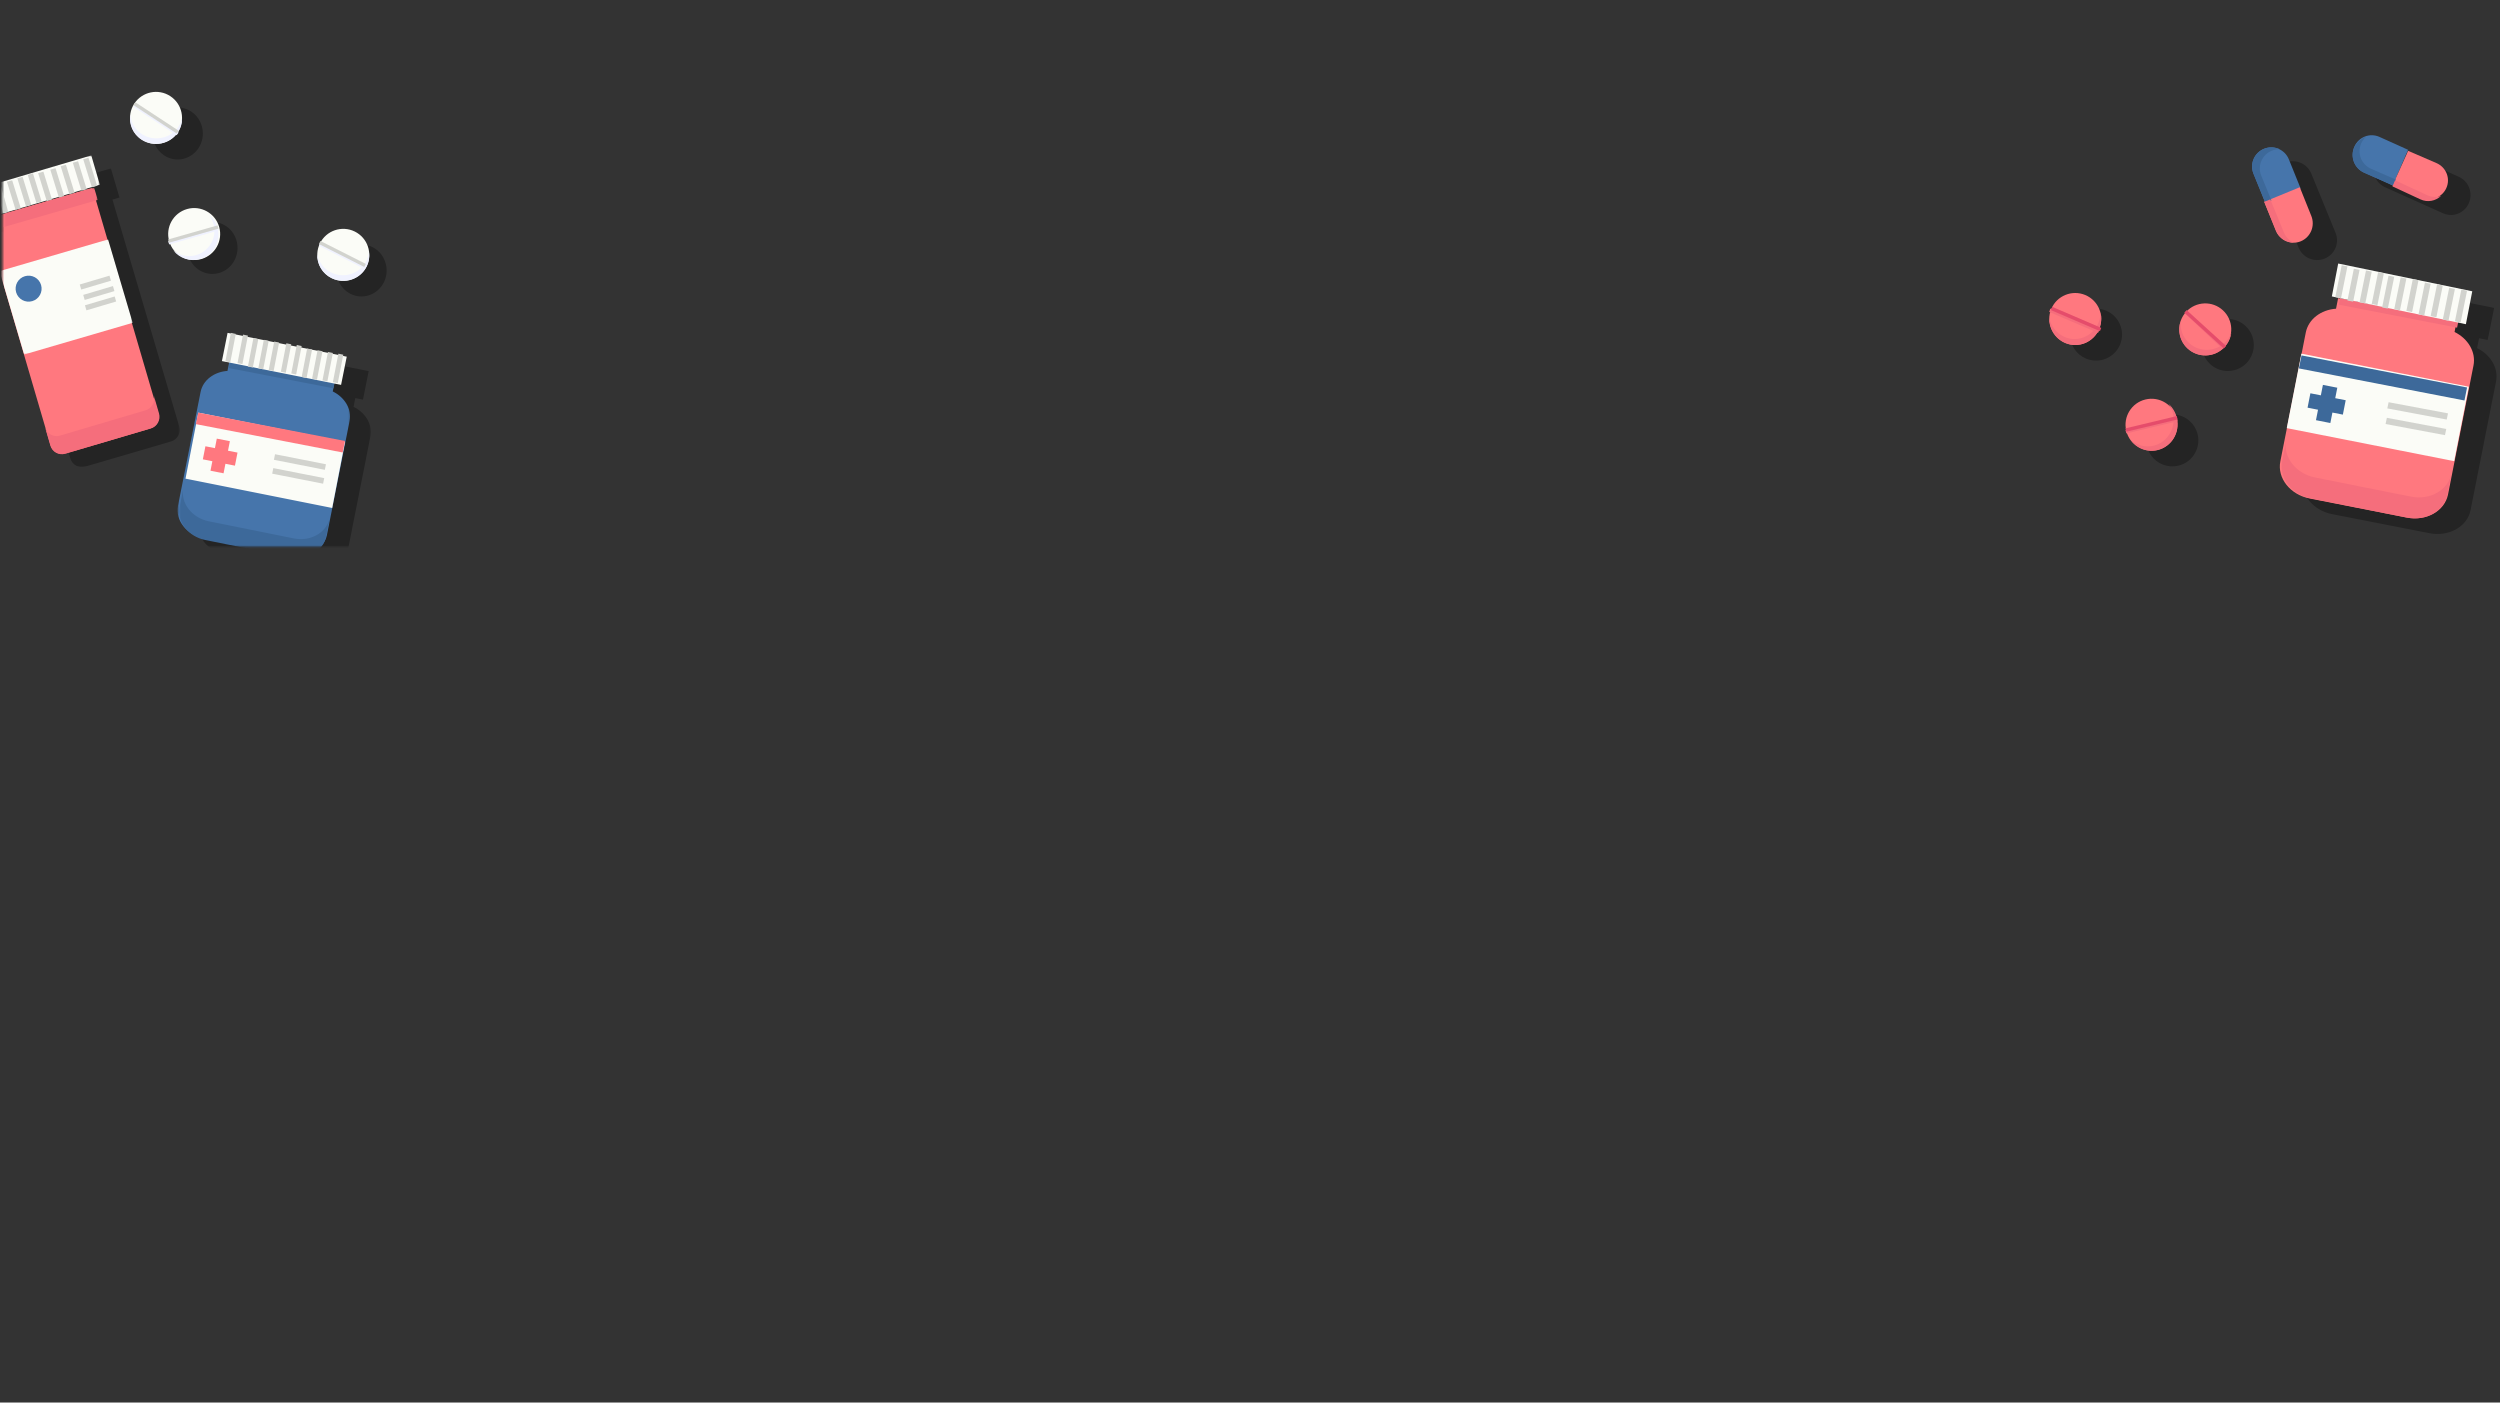 <?xml version="1.0" encoding="UTF-8"?>
<svg width="1442px" height="809px" viewBox="0 0 1442 809" version="1.1" xmlns="http://www.w3.org/2000/svg" xmlns:xlink="http://www.w3.org/1999/xlink">
    <rect x="0" y="0" width="1442" height="809" fill="#333333" stroke="none"/>
    <title>Group 2</title>
    <defs>
        <polygon id="path-1" points="0.567 0.136 102.671 0.136 102.671 172.403 0.567 172.403"></polygon>
        <polygon id="path-3" points="0.405 0.218 99.893 0.218 99.893 115.256 0.405 115.256"></polygon>
        <polygon id="path-5" points="0.561 0.298 90.669 0.298 90.669 153.896 0.561 153.896"></polygon>
        <polygon id="path-7" points="0.565 0.099 75.522 0.099 75.522 66.477 0.565 66.477"></polygon>
        <polygon id="path-9" points="0.565 0.632 56.581 0.632 56.581 38.443 0.565 38.443"></polygon>
        <polygon id="path-11" points="0.545 0.548 3.787 0.548 3.787 18.204 0.545 18.204"></polygon>
        <polygon id="path-13" points="0.562 0.285 54.391 0.285 54.391 25.285 0.562 25.285"></polygon>
        <polygon id="path-15" points="0.405 0.59 99.893 0.59 99.893 106.258 0.405 106.258"></polygon>
        <polygon id="path-17" points="0.389 0.593 87.174 0.593 87.174 34.248 0.389 34.248"></polygon>
    </defs>
    <g id="Page-1" stroke="none" stroke-width="1" fill="none" fill-rule="evenodd">
        <g id="AB2D-Overview-page" transform="translate(1, 3)">
            <g id="Group-2" transform="translate(-0.577, -3)">
                <polygon id="Fill-3" points="0.577 809 1440.577 809 1440.577 0 0.577 0"></polygon>
                <g id="Group-212" transform="translate(0, 53)">
                    <path d="M1346.731,81.328 L1339.817,64.435 L1332.723,47.103 C1331.445,43.983 1328.928,41.742 1325.97,40.682 C1325.965,40.68 1325.96,40.678 1325.956,40.677 C1325.602,40.55 1325.242,40.442 1324.877,40.35 C1324.856,40.344 1324.837,40.339 1324.819,40.334 C1324.472,40.25 1324.122,40.181 1323.768,40.129 C1323.729,40.122 1323.687,40.115 1323.647,40.109 C1323.317,40.062 1322.985,40.035 1322.648,40.017 C1322.585,40.014 1322.522,40.009 1322.458,40.005 C1322.148,39.995 1321.835,40.002 1321.525,40.015 C1321.437,40.021 1321.351,40.019 1321.263,40.026 C1320.97,40.045 1320.677,40.083 1320.384,40.127 C1320.282,40.142 1320.178,40.149 1320.077,40.169 C1319.789,40.219 1319.503,40.289 1319.217,40.362 C1319.113,40.39 1319.006,40.405 1318.902,40.437 C1318.516,40.546 1318.132,40.677 1317.751,40.83 C1311.871,43.196 1309.037,49.84 1311.424,55.671 L1318.52,73.005 L1325.433,89.896 C1325.63,90.376 1325.865,90.827 1326.118,91.265 C1326.181,91.375 1326.246,91.485 1326.313,91.592 C1326.565,91.998 1326.834,92.386 1327.129,92.751 C1327.145,92.771 1327.159,92.791 1327.173,92.811 C1327.49,93.197 1327.838,93.554 1328.201,93.893 C1328.277,93.964 1328.354,94.032 1328.431,94.1 C1328.791,94.417 1329.163,94.716 1329.558,94.987 C1329.569,94.994 1329.579,95.001 1329.588,95.008 C1330.013,95.295 1330.457,95.548 1330.913,95.776 C1330.973,95.805 1331.036,95.833 1331.097,95.864 C1332.026,96.306 1333.012,96.628 1334.032,96.813 C1334.069,96.818 1334.106,96.823 1334.143,96.83 C1334.659,96.919 1335.18,96.976 1335.706,96.994 C1337.267,97.044 1338.864,96.788 1340.405,96.169 C1346.285,93.802 1349.118,87.159 1346.731,81.328" id="Fill-1" fill="#000000" opacity="0.3"></path>
                    <path d="M1423.616,64.152 C1426.128,58.345 1423.547,51.562 1417.847,49.001 L1401.34,41.584 L1384.403,33.973 C1381.732,32.772 1378.855,32.725 1376.289,33.599 L1376.287,33.601 C1375.927,33.722 1375.573,33.864 1375.223,34.024 C1375.22,34.026 1375.216,34.027 1375.213,34.029 C1374.874,34.185 1374.546,34.355 1374.224,34.545 C1374.209,34.554 1374.192,34.564 1374.174,34.573 C1373.871,34.754 1373.577,34.947 1373.289,35.158 C1373.26,35.179 1373.226,35.201 1373.195,35.226 C1372.929,35.423 1372.676,35.633 1372.427,35.854 C1372.38,35.895 1372.332,35.935 1372.284,35.977 C1372.06,36.186 1371.845,36.407 1371.633,36.637 C1371.574,36.698 1371.514,36.76 1371.457,36.823 C1371.266,37.042 1371.085,37.274 1370.909,37.509 C1370.846,37.592 1370.779,37.669 1370.72,37.753 C1370.551,37.992 1370.398,38.243 1370.245,38.497 C1370.191,38.589 1370.129,38.671 1370.078,38.764 C1369.881,39.113 1369.699,39.475 1369.539,39.85 C1367.026,45.658 1369.608,52.441 1375.304,55.001 L1392.242,62.613 L1408.749,70.031 C1409.22,70.242 1409.697,70.405 1410.175,70.547 C1410.298,70.583 1410.418,70.616 1410.537,70.646 C1410.995,70.765 1411.455,70.86 1411.915,70.918 C1411.939,70.921 1411.959,70.926 1411.982,70.93 C1412.473,70.99 1412.963,71.005 1413.454,70.998 C1413.556,70.997 1413.657,70.991 1413.757,70.988 C1414.231,70.969 1414.697,70.925 1415.161,70.846 C1415.174,70.844 1415.186,70.844 1415.199,70.842 C1415.694,70.755 1416.182,70.626 1416.661,70.475 C1416.724,70.454 1416.786,70.432 1416.848,70.409 C1417.811,70.084 1418.725,69.631 1419.571,69.054 C1419.602,69.033 1419.633,69.012 1419.662,68.991 C1420.086,68.696 1420.494,68.375 1420.874,68.02 L1420.876,68.02 C1422.011,66.969 1422.958,65.674 1423.616,64.152" id="Fill-3" fill="#000000" opacity="0.3"></path>
                    <path d="M1428.364,147.795 L1428.81,145.545 L1429.491,142.095 L1434.464,143.086 L1438.186,124.594 L1407.641,118.512 L1404.322,117.85 L1386.773,114.355 L1385.636,114.131 L1365.906,110.202 L1362.586,109.54 L1359.869,109 L1356.146,127.492 L1361.176,128.494 L1360.004,134.408 C1351.341,135.011 1344.081,140.391 1342.549,148.128 L1339.561,163.211 L1338.429,168.939 L1331.503,203.918 L1331.505,203.918 L1327.867,222.277 C1325.976,231.833 1333.538,241.361 1344.757,243.558 L1400.865,254.544 C1412.084,256.743 1422.714,250.777 1424.606,241.221 L1426.986,229.2 L1428.241,222.86 L1435.176,187.84 L1439.287,167.071 C1440.82,159.333 1436.151,151.619 1428.364,147.795" id="Fill-5" fill="#000000" opacity="0.3"></path>
                    <path d="M1193.72,141.95 C1193.74,142.103 1193.763,142.254 1193.789,142.405 C1193.891,143.034 1194.02,143.657 1194.201,144.268 C1194.205,144.276 1194.206,144.285 1194.208,144.291 C1194.392,144.91 1194.629,145.509 1194.892,146.098 C1194.954,146.239 1195.02,146.378 1195.087,146.517 C1195.364,147.089 1195.664,147.649 1196.011,148.186 C1196.016,148.193 1196.02,148.201 1196.025,148.206 C1196.375,148.746 1196.774,149.255 1197.195,149.746 C1197.299,149.868 1197.405,149.987 1197.512,150.103 C1197.947,150.581 1198.403,151.041 1198.9,151.46 C1198.906,151.465 1198.911,151.47 1198.916,151.475 C1199.418,151.898 1199.961,152.275 1200.525,152.634 C1200.666,152.725 1200.807,152.81 1200.951,152.894 C1201.533,153.238 1202.132,153.558 1202.771,153.827 C1205.636,155.029 1208.662,155.276 1211.495,154.711 C1212.439,154.524 1213.362,154.246 1214.251,153.882 C1215.583,153.339 1216.838,152.604 1217.971,151.697 C1219.372,150.573 1220.576,149.174 1221.519,147.554 L1221.529,147.559 C1221.554,147.512 1221.576,147.463 1221.603,147.418 C1221.647,147.341 1221.699,147.269 1221.742,147.19 C1221.826,147.034 1221.893,146.866 1221.974,146.707 C1221.977,146.7 1221.98,146.695 1221.984,146.688 L1221.995,146.693 C1222.037,146.611 1222.073,146.526 1222.113,146.442 C1222.13,146.403 1222.153,146.368 1222.172,146.329 C1222.182,146.304 1222.192,146.276 1222.2,146.249 C1222.271,146.103 1222.343,145.959 1222.408,145.806 C1222.534,145.502 1222.648,145.197 1222.754,144.89 L1222.75,144.889 C1222.796,144.758 1222.839,144.625 1222.881,144.494 C1222.926,144.354 1222.963,144.213 1223.004,144.07 C1223.089,143.767 1223.166,143.461 1223.232,143.156 C1223.267,142.993 1223.3,142.831 1223.331,142.67 C1223.384,142.369 1223.426,142.067 1223.463,141.767 C1223.482,141.616 1223.503,141.467 1223.517,141.316 C1223.555,140.893 1223.576,140.471 1223.577,140.05 C1223.577,139.89 1223.564,139.734 1223.56,139.577 C1223.552,139.3 1223.54,139.023 1223.519,138.748 C1223.5,138.55 1223.477,138.351 1223.453,138.154 C1223.423,137.92 1223.388,137.685 1223.347,137.45 C1223.312,137.25 1223.277,137.051 1223.233,136.851 C1223.222,136.797 1223.215,136.744 1223.203,136.688 C1223.203,136.7 1223.202,136.712 1223.202,136.724 C1222.173,132.15 1219.035,128.124 1214.385,126.172 C1207.052,123.093 1198.67,126.291 1195.174,133.31 L1195.161,133.305 C1195.015,133.596 1194.876,133.889 1194.75,134.193 C1194.686,134.345 1194.632,134.498 1194.577,134.651 C1194.564,134.677 1194.552,134.703 1194.54,134.728 C1194.525,134.77 1194.517,134.81 1194.5,134.85 C1194.47,134.936 1194.433,135.021 1194.403,135.108 L1194.416,135.114 L1194.408,135.137 C1194.32,135.39 1194.235,135.642 1194.163,135.895 C1194.148,135.947 1194.127,135.996 1194.112,136.046 L1194.122,136.051 C1193.763,137.361 1193.577,138.686 1193.577,139.998 C1193.577,139.996 1193.577,139.994 1193.577,139.994 C1193.577,139.998 1193.577,139.999 1193.577,140.003 C1193.577,140.657 1193.634,141.306 1193.72,141.95" id="Fill-7" fill="#000000" opacity="0.3"></path>
                    <path d="M1294.793,135.001 C1288.958,129.587 1279.982,129.713 1274.282,135.105 L1274.272,135.097 C1274.037,135.318 1273.805,135.548 1273.58,135.79 C1273.468,135.909 1273.367,136.035 1273.261,136.159 C1273.241,136.179 1273.219,136.199 1273.199,136.221 C1273.172,136.253 1273.149,136.29 1273.12,136.322 C1273.061,136.392 1272.998,136.46 1272.939,136.53 L1272.951,136.54 C1272.944,136.547 1272.939,136.554 1272.936,136.56 C1272.766,136.767 1272.598,136.975 1272.442,137.188 C1272.412,137.23 1272.375,137.272 1272.345,137.314 L1272.351,137.321 C1271.566,138.427 1270.935,139.608 1270.483,140.84 L1270.483,140.838 C1270.483,140.84 1270.483,140.842 1270.481,140.845 C1270.256,141.463 1270.087,142.092 1269.946,142.727 C1269.912,142.874 1269.882,143.024 1269.854,143.175 C1269.734,143.801 1269.642,144.43 1269.602,145.063 C1269.602,145.073 1269.6,145.085 1269.598,145.096 C1269.56,145.738 1269.578,146.382 1269.62,147.025 C1269.632,147.179 1269.645,147.334 1269.66,147.486 C1269.723,148.119 1269.812,148.749 1269.956,149.371 C1269.958,149.378 1269.958,149.388 1269.959,149.398 C1270.105,150.024 1270.305,150.64 1270.532,151.248 C1270.587,151.397 1270.646,151.543 1270.706,151.691 C1270.95,152.29 1271.222,152.877 1271.546,153.445 C1271.547,153.451 1271.551,153.456 1271.554,153.462 C1271.88,154.03 1272.261,154.574 1272.667,155.106 C1272.768,155.237 1272.872,155.366 1272.977,155.496 C1273.406,156.018 1273.859,156.526 1274.369,156.998 C1279.956,162.184 1288.431,162.29 1294.144,157.548 L1294.152,157.555 C1294.194,157.521 1294.229,157.485 1294.269,157.449 C1294.473,157.276 1294.667,157.094 1294.862,156.911 C1294.869,156.904 1294.874,156.9 1294.88,156.894 L1294.889,156.904 C1294.956,156.84 1295.02,156.771 1295.085,156.707 C1295.115,156.677 1295.149,156.65 1295.178,156.622 C1295.198,156.6 1295.216,156.578 1295.235,156.558 C1295.35,156.441 1295.468,156.332 1295.58,156.211 C1295.805,155.969 1296.017,155.721 1296.222,155.469 L1296.212,155.459 C1296.458,155.155 1296.692,154.844 1296.913,154.527 C1296.999,154.401 1297.086,154.274 1297.17,154.146 C1297.55,153.564 1297.892,152.965 1298.181,152.345 C1298.211,152.28 1298.234,152.213 1298.263,152.147 C1298.532,151.552 1298.751,150.944 1298.938,150.328 C1298.968,150.227 1299.002,150.132 1299.028,150.031 C1299.215,149.366 1299.352,148.693 1299.445,148.015 C1299.448,147.982 1299.46,147.951 1299.463,147.916 C1299.46,147.928 1299.455,147.938 1299.45,147.948 C1300.057,143.297 1298.491,138.435 1294.793,135.001" id="Fill-9" fill="#000000" opacity="0.3"></path>
                    <path d="M1249.09,186.412 C1241.347,188.259 1236.468,195.794 1237.794,203.523 L1237.781,203.526 C1237.836,203.847 1237.898,204.167 1237.974,204.486 C1238.012,204.647 1238.061,204.801 1238.106,204.959 C1238.111,204.986 1238.117,205.015 1238.122,205.041 C1238.133,205.083 1238.15,205.12 1238.162,205.162 C1238.187,205.251 1238.209,205.342 1238.236,205.431 L1238.249,205.427 C1238.251,205.434 1238.254,205.441 1238.256,205.449 C1238.335,205.704 1238.415,205.959 1238.508,206.209 C1238.526,206.258 1238.538,206.31 1238.556,206.36 L1238.566,206.357 C1239.052,207.627 1239.683,208.806 1240.459,209.865 L1240.457,209.863 C1240.459,209.865 1240.46,209.865 1240.462,209.866 C1240.85,210.397 1241.281,210.887 1241.731,211.356 C1241.837,211.467 1241.943,211.574 1242.052,211.682 C1242.507,212.128 1242.98,212.554 1243.486,212.94 C1243.494,212.943 1243.501,212.952 1243.509,212.959 C1244.023,213.348 1244.569,213.692 1245.13,214.01 C1245.264,214.088 1245.398,214.161 1245.534,214.234 C1246.097,214.534 1246.673,214.811 1247.272,215.037 C1247.277,215.037 1247.284,215.041 1247.29,215.044 C1247.893,215.27 1248.516,215.447 1249.147,215.596 C1249.302,215.631 1249.458,215.666 1249.614,215.697 C1250.247,215.824 1250.888,215.926 1251.54,215.972 C1251.545,215.972 1251.552,215.973 1251.558,215.973 C1252.213,216.017 1252.876,216.004 1253.543,215.958 C1253.709,215.947 1253.875,215.935 1254.042,215.918 C1254.713,215.851 1255.388,215.755 1256.063,215.594 C1263.481,213.824 1268.271,206.835 1267.495,199.455 L1267.505,199.451 C1267.5,199.399 1267.488,199.349 1267.483,199.297 C1267.451,199.032 1267.408,198.768 1267.363,198.503 C1267.361,198.497 1267.361,198.488 1267.359,198.482 L1267.373,198.478 C1267.356,198.388 1267.334,198.297 1267.317,198.205 C1267.309,198.164 1267.307,198.122 1267.299,198.081 C1267.29,198.054 1267.282,198.027 1267.275,197.998 C1267.245,197.841 1267.216,197.68 1267.178,197.518 C1267.102,197.2 1267.013,196.884 1266.918,196.576 L1266.902,196.579 C1266.788,196.203 1266.659,195.836 1266.516,195.477 C1266.459,195.334 1266.406,195.193 1266.343,195.054 C1266.068,194.416 1265.759,193.797 1265.405,193.215 C1265.366,193.153 1265.323,193.093 1265.284,193.031 C1264.938,192.482 1264.557,191.962 1264.147,191.467 C1264.08,191.386 1264.018,191.303 1263.949,191.222 C1263.499,190.702 1263.016,190.214 1262.502,189.761 C1262.477,189.739 1262.457,189.712 1262.431,189.69 C1262.438,189.699 1262.445,189.709 1262.452,189.719 C1258.916,186.635 1254.001,185.241 1249.09,186.412" id="Fill-11" fill="#000000" opacity="0.3"></path>
                    <path d="M1326.577,55.695 L1319.784,38.893 C1317.498,33.241 1311.079,30.519 1305.447,32.815 C1299.815,35.107 1297.102,41.548 1299.388,47.2 L1306.182,64 L1326.577,55.695 Z" id="Fill-13" fill="#4675AB"></path>
                    <path d="M1305.577,63.417 L1312.239,80.013 C1314.541,85.741 1320.998,88.5 1326.665,86.175 C1332.332,83.851 1335.061,77.324 1332.761,71.594 L1326.1,55 L1305.577,63.417 Z" id="Fill-15" fill="#FF787F"></path>
                    <path d="M1309.744,62.617 L1303.864,48.287 C1301.545,42.634 1304.298,36.192 1310.013,33.899 C1311.509,33.297 1313.061,33.049 1314.577,33.098 C1311.84,31.799 1308.584,31.59 1305.548,32.809 C1299.832,35.102 1297.08,41.546 1299.401,47.198 L1306.295,64 L1309.744,62.617 Z" id="Fill-17" fill="#3D699A"></path>
                    <path d="M1322.577,87 C1320.117,85.834 1318.066,83.813 1316.96,81.123 L1309.087,62 L1305.577,63.403 L1312.415,80.019 C1314.158,84.251 1318.227,86.856 1322.577,87" id="Fill-19" fill="#F56E7C"></path>
                    <path d="M1388.577,33.412 L1372.035,25.959 C1366.47,23.452 1359.97,26.028 1357.516,31.716 C1355.062,37.4 1357.585,44.043 1363.15,46.55 L1379.692,54 L1388.577,33.412 Z" id="Fill-21" fill="#4675AB"></path>
                    <path d="M1379.577,54.009 L1395.914,61.068 C1401.553,63.504 1408.14,60.999 1410.626,55.474 C1413.112,49.948 1410.556,43.494 1404.917,41.057 L1388.581,34 L1379.577,54.009 Z" id="Fill-23" fill="#FF787F"></path>
                    <path d="M1381.577,50.618 L1367.237,44.354 C1361.582,41.883 1359.019,35.337 1361.513,29.731 C1362.166,28.264 1363.105,27.011 1364.231,26 C1361.346,26.955 1358.856,29.057 1357.532,32.033 C1355.037,37.637 1357.602,44.183 1363.257,46.654 L1380.073,54 L1381.577,50.618 Z" id="Fill-25" fill="#3D699A"></path>
                    <path d="M1407.577,59.985 C1405.068,60.866 1402.254,60.82 1399.641,59.61 L1381.059,51 L1379.577,54.534 L1395.72,62.013 C1399.833,63.92 1404.452,62.967 1407.577,59.985" id="Fill-27" fill="#F56E7C"></path>
                    <path d="M1415.364,138.486 L1416.559,132.425 L1348.2,119 L1347.004,125.061 C1338.341,125.666 1331.081,131.061 1329.549,138.818 L1314.867,213.183 C1312.976,222.766 1320.538,232.322 1331.756,234.525 L1387.865,245.543 C1399.084,247.748 1409.712,241.765 1411.606,232.182 L1426.287,157.817 C1427.82,150.058 1423.151,142.321 1415.364,138.486" id="Fill-29" fill="#FF787F"></path>
                    <polygon id="Fill-31" fill="#F56E7C" points="1416.828 136 1348.577 122.752 1349.327 119 1417.577 132.248"></polygon>
                    <polygon id="Fill-33" fill="#FBFCF7" points="1425.577 115.011 1348.252 99 1344.577 117.989 1421.902 134"></polygon>
                    <polygon id="Fill-35" fill="#D2D3CE" points="1353.577 100.655 1350.277 100 1346.577 118.343 1349.877 119"></polygon>
                    <polygon id="Fill-37" fill="#D2D3CE" points="1360.577 102.657 1357.277 102 1353.577 120.345 1356.877 121"></polygon>
                    <polygon id="Fill-39" fill="#D2D3CE" points="1367.577 103.655 1364.277 103 1360.577 121.343 1363.877 122"></polygon>
                    <polygon id="Fill-41" fill="#D2D3CE" points="1374.577 104.657 1371.277 104 1367.577 122.345 1370.877 123"></polygon>
                    <polygon id="Fill-43" fill="#D2D3CE" points="1380.577 106.655 1377.279 106 1373.577 124.343 1376.879 125"></polygon>
                    <polygon id="Fill-45" fill="#D2D3CE" points="1387.577 107.657 1384.277 107 1380.577 125.345 1383.877 126"></polygon>
                    <polygon id="Fill-47" fill="#D2D3CE" points="1394.577 108.655 1391.277 108 1387.577 126.343 1390.877 127"></polygon>
                    <polygon id="Fill-49" fill="#D2D3CE" points="1401.577 110.657 1398.279 110 1394.577 128.345 1397.879 129"></polygon>
                    <polygon id="Fill-51" fill="#D2D3CE" points="1408.577 111.655 1405.277 111 1401.577 129.343 1404.877 130"></polygon>
                    <polygon id="Fill-53" fill="#D2D3CE" points="1415.577 113.657 1412.277 113 1408.577 131.345 1411.877 132"></polygon>
                    <polygon id="Fill-55" fill="#D2D3CE" points="1422.577 114.657 1419.277 114 1415.577 132.343 1418.877 133"></polygon>
                    <polygon id="Fill-57" fill="#FBFCF7" points="1415.145 213 1318.577 193.938 1327.011 151 1423.577 170.062"></polygon>
                    <path d="M1390.173,233.452 L1334.86,222.402 C1323.798,220.193 1316.345,210.61 1318.209,201 L1315.863,213.09 C1314,222.701 1321.453,232.282 1332.514,234.492 L1387.827,245.542 C1398.888,247.751 1409.366,241.751 1411.231,232.141 L1413.577,220.051 C1411.713,229.661 1401.233,235.661 1390.173,233.452" id="Fill-59" fill="#F56E7C"></path>
                    <polygon id="Fill-61" fill="#3D699A" points="1421.075 178 1325.577 159.506 1327.08 152 1422.577 170.494"></polygon>
                    <polygon id="Fill-63" fill="#3D699A" points="1352.577 177.858 1346.541 176.669 1347.728 170.634 1339.434 169 1338.245 175.035 1332.21 173.846 1330.577 182.142 1336.614 183.331 1335.425 189.366 1343.719 191 1344.908 184.963 1350.943 186.152"></polygon>
                    <polygon id="Fill-65" fill="#D2D3CE" points="1410.839 189 1376.577 182.576 1377.317 179 1411.577 185.424"></polygon>
                    <polygon id="Fill-67" fill="#D2D3CE" points="1409.839 198 1375.577 191.576 1376.317 188 1410.577 194.426"></polygon>
                    <path d="M1210.404,136.805 C1207.197,144.442 1198.407,148.033 1190.771,144.826 C1183.136,141.62 1179.545,132.83 1182.75,125.194 C1185.956,117.556 1194.746,113.967 1202.382,117.174 C1210.02,120.379 1213.61,129.169 1210.404,136.805" id="Fill-69" fill="#FF787F"></path>
                    <path d="M1211.203,127 C1211.203,129.008 1210.828,131.05 1210.031,133.018 C1206.824,140.943 1198.033,144.669 1190.397,141.342 C1185.757,139.321 1182.614,135.159 1181.577,130.43 C1181.579,136.507 1185.033,142.28 1190.772,144.783 C1198.411,148.11 1207.2,144.382 1210.407,136.459 C1211.665,133.349 1211.873,130.056 1211.203,127" id="Fill-71" fill="#F56E7C"></path>
                    <path d="M1182.016,125.549 C1181.847,126.008 1181.701,126.467 1181.577,126.931 L1209.708,139 C1209.946,138.585 1210.166,138.156 1210.369,137.711 C1210.44,137.525 1210.514,137.336 1210.577,137.148 L1182.264,125 C1182.176,125.179 1182.097,125.366 1182.016,125.549" id="Fill-73" fill="#F56E7C"></path>
                    <path d="M1182.932,124.928 C1182.802,125.245 1182.687,125.565 1182.577,125.885 L1210.803,138 C1210.951,137.695 1211.093,137.388 1211.224,137.07 C1211.352,136.753 1211.469,136.435 1211.577,136.115 L1183.353,124 C1183.205,124.303 1183.063,124.61 1182.932,124.928" id="Fill-75" fill="#E54C6B"></path>
                    <path d="M1282.571,147.206 C1276.934,153.277 1267.442,153.629 1261.371,147.993 C1255.3,142.356 1254.948,132.866 1260.585,126.796 C1266.221,120.723 1275.713,120.371 1281.784,126.007 C1287.853,131.644 1288.207,141.135 1282.571,147.206" id="Fill-77" fill="#FF787F"></path>
                    <path d="M1286.577,139.02 C1285.91,140.824 1284.876,142.528 1283.469,144.026 C1277.808,150.049 1268.278,150.398 1262.181,144.808 C1258.477,141.411 1256.896,136.602 1257.493,132 C1255.471,137.46 1256.809,143.823 1261.391,148.023 C1267.488,153.617 1277.02,153.267 1282.681,147.243 C1284.901,144.879 1286.191,141.992 1286.577,139.02" id="Fill-79" fill="#F56E7C"></path>
                    <path d="M1260.426,126.413 C1260.123,126.771 1259.842,127.14 1259.577,127.517 L1281.188,148 C1281.538,147.704 1281.877,147.39 1282.205,147.056 C1282.329,146.908 1282.459,146.764 1282.577,146.616 L1260.828,126 C1260.69,126.132 1260.559,126.273 1260.426,126.413" id="Fill-81" fill="#F56E7C"></path>
                    <path d="M1260.237,126.699 C1260.006,126.943 1259.788,127.192 1259.577,127.446 L1282.205,148 C1282.447,147.775 1282.688,147.545 1282.918,147.301 C1283.148,147.057 1283.366,146.806 1283.577,146.552 L1260.95,126 C1260.706,126.225 1260.467,126.454 1260.237,126.699" id="Fill-83" fill="#E54C6B"></path>
                    <path d="M1255.164,188.518 C1257.086,196.574 1252.117,204.664 1244.06,206.586 C1236.005,208.51 1227.914,203.539 1225.991,195.484 C1224.067,187.428 1229.04,179.337 1237.095,177.414 C1245.15,175.49 1253.241,180.461 1255.164,188.518" id="Fill-85" fill="#FF787F"></path>
                    <path d="M1250.442,180 C1251.581,181.603 1252.436,183.46 1252.912,185.513 C1254.829,193.782 1249.877,202.084 1241.852,204.058 C1236.977,205.258 1232.092,203.843 1228.577,200.693 C1232.025,205.546 1238.074,208.06 1244.105,206.575 C1252.129,204.602 1257.08,196.299 1255.166,188.032 C1254.413,184.785 1252.712,182.033 1250.442,180" id="Fill-87" fill="#F56E7C"></path>
                    <path d="M1225.692,195.658 C1225.82,196.116 1225.968,196.562 1226.134,197 L1255.577,189.961 C1255.529,189.496 1255.459,189.029 1255.366,188.564 C1255.316,188.374 1255.266,188.185 1255.21,188 L1225.577,195.083 C1225.61,195.273 1225.652,195.466 1225.692,195.658" id="Fill-89" fill="#F56E7C"></path>
                    <path d="M1225.773,195.042 C1225.85,195.366 1225.942,195.685 1226.039,196 L1255.577,188.935 C1255.523,188.61 1255.46,188.284 1255.383,187.96 C1255.305,187.633 1255.213,187.315 1255.118,187 L1225.577,194.066 C1225.633,194.39 1225.696,194.716 1225.773,195.042" id="Fill-91" fill="#E54C6B"></path>
                    <path d="M116.574,23.574 C116.572,23.519 116.576,23.466 116.574,23.409 C116.572,23.421 116.569,23.431 116.567,23.443 C116.393,18.759 114.119,14.226 110.039,11.456 C103.605,7.093 95.068,8.711 90.503,14.976 L90.493,14.971 C90.304,15.23 90.119,15.493 89.945,15.768 C89.858,15.907 89.781,16.047 89.699,16.187 C89.684,16.21 89.668,16.234 89.651,16.258 C89.629,16.293 89.614,16.333 89.592,16.369 C89.549,16.448 89.497,16.526 89.454,16.606 L89.465,16.614 C89.46,16.621 89.457,16.626 89.454,16.633 C89.327,16.866 89.2,17.1 89.086,17.336 C89.063,17.383 89.034,17.428 89.012,17.476 L89.021,17.483 C88.449,18.705 88.038,19.973 87.807,21.262 L87.807,21.261 C87.806,21.262 87.806,21.266 87.806,21.268 C87.69,21.914 87.63,22.562 87.598,23.212 C87.59,23.365 87.585,23.516 87.582,23.668 C87.568,24.305 87.583,24.943 87.647,25.574 C87.649,25.584 87.649,25.594 87.649,25.605 C87.715,26.246 87.836,26.876 87.983,27.504 C88.016,27.654 88.055,27.801 88.093,27.951 C88.255,28.566 88.443,29.173 88.68,29.764 C88.683,29.771 88.683,29.778 88.687,29.785 C88.926,30.379 89.216,30.953 89.531,31.513 C89.607,31.651 89.686,31.786 89.768,31.922 C90.097,32.47 90.45,33.006 90.851,33.51 C90.854,33.515 90.858,33.52 90.861,33.526 C91.264,34.032 91.715,34.504 92.188,34.96 C92.305,35.072 92.425,35.184 92.547,35.293 C93.039,35.736 93.554,36.161 94.114,36.543 C100.278,40.724 108.372,39.414 113.056,33.788 L113.064,33.795 C113.097,33.755 113.126,33.711 113.159,33.671 C113.325,33.469 113.478,33.256 113.636,33.042 C113.641,33.035 113.646,33.03 113.649,33.023 L113.661,33.03 C113.714,32.957 113.763,32.879 113.816,32.805 C113.839,32.769 113.868,32.739 113.893,32.703 C113.906,32.679 113.92,32.655 113.935,32.629 C114.027,32.498 114.122,32.368 114.209,32.231 C114.383,31.957 114.545,31.675 114.699,31.393 L114.695,31.392 C114.764,31.271 114.829,31.15 114.892,31.025 C114.959,30.896 115.018,30.764 115.081,30.633 C115.217,30.35 115.344,30.065 115.461,29.776 C115.523,29.622 115.583,29.47 115.64,29.315 C115.745,29.028 115.838,28.739 115.925,28.447 C115.969,28.306 116.017,28.162 116.056,28.019 C116.166,27.609 116.261,27.198 116.337,26.781 C116.365,26.628 116.38,26.472 116.403,26.315 C116.445,26.042 116.484,25.767 116.509,25.491 C116.529,25.292 116.54,25.095 116.552,24.896 C116.566,24.66 116.574,24.423 116.576,24.186 C116.577,23.982 116.579,23.778 116.574,23.574" id="Fill-93" fill="#000000" opacity="0.3"></path>
                    <path d="M136.268,86.881 C136.25,86.792 136.225,86.702 136.205,86.614 C136.195,86.57 136.191,86.529 136.181,86.486 C136.173,86.46 136.165,86.432 136.156,86.406 C136.119,86.247 136.088,86.088 136.044,85.929 C135.957,85.615 135.859,85.304 135.753,84.998 L135.75,85 C135.707,84.869 135.66,84.737 135.613,84.61 C135.561,84.47 135.503,84.337 135.449,84.2 C135.331,83.91 135.207,83.623 135.071,83.343 C135.001,83.195 134.929,83.048 134.852,82.901 C134.712,82.632 134.563,82.369 134.408,82.11 C134.331,81.984 134.259,81.852 134.179,81.728 C133.953,81.374 133.714,81.028 133.46,80.7 C133.365,80.576 133.261,80.458 133.163,80.337 C132.99,80.127 132.815,79.918 132.631,79.717 C132.499,79.572 132.362,79.432 132.225,79.292 C132.059,79.128 131.892,78.966 131.722,78.808 C131.573,78.674 131.426,78.539 131.274,78.409 C131.232,78.375 131.194,78.337 131.153,78.301 C131.16,78.311 131.165,78.32 131.172,78.328 C127.637,75.393 122.836,74.196 118.139,75.564 C110.733,77.722 106.315,85.446 107.898,93.114 L107.884,93.118 C107.95,93.436 108.023,93.754 108.108,94.07 C108.152,94.229 108.204,94.381 108.254,94.536 C108.26,94.564 108.267,94.591 108.272,94.619 C108.285,94.661 108.304,94.697 108.316,94.738 C108.344,94.826 108.369,94.914 108.397,95.003 L108.411,94.997 C108.413,95.006 108.416,95.013 108.419,95.022 C108.506,95.272 108.591,95.524 108.69,95.77 C108.71,95.818 108.723,95.87 108.745,95.916 L108.755,95.915 C109.272,97.162 109.929,98.314 110.719,99.341 C110.718,99.341 110.718,99.341 110.716,99.339 L110.724,99.349 C110.759,99.394 110.799,99.437 110.836,99.482 C111.067,99.776 111.309,100.059 111.562,100.33 C111.657,100.436 111.757,100.536 111.858,100.638 C112.066,100.854 112.282,101.061 112.504,101.263 C112.606,101.355 112.705,101.448 112.809,101.536 C113.126,101.807 113.45,102.068 113.786,102.312 C113.825,102.338 113.868,102.364 113.907,102.391 C114.214,102.607 114.529,102.809 114.85,102.999 C114.967,103.069 115.085,103.133 115.202,103.198 C115.466,103.345 115.734,103.483 116.006,103.614 C116.125,103.67 116.242,103.727 116.361,103.78 C116.74,103.95 117.126,104.107 117.521,104.242 C117.549,104.252 117.577,104.259 117.604,104.266 C117.977,104.392 118.353,104.497 118.736,104.592 C118.861,104.623 118.99,104.649 119.117,104.677 C119.418,104.743 119.722,104.798 120.03,104.841 C120.155,104.862 120.28,104.883 120.406,104.898 C120.827,104.948 121.251,104.984 121.679,104.997 L121.711,104.997 C122.129,105.007 122.548,104.993 122.97,104.967 C123.1,104.959 123.229,104.945 123.359,104.933 C123.678,104.903 123.999,104.862 124.319,104.81 C124.449,104.788 124.578,104.769 124.708,104.744 C125.144,104.661 125.579,104.563 126.014,104.437 C133.109,102.369 137.462,95.194 136.425,87.852 L136.435,87.851 C136.429,87.797 136.414,87.745 136.407,87.695 C136.367,87.431 136.313,87.17 136.26,86.907 C136.258,86.9 136.257,86.893 136.255,86.885 L136.268,86.881 Z" id="Fill-95" fill="#000000" opacity="0.3"></path>
                    <path d="M193.627,104.102 C193.637,104.256 193.652,104.406 193.667,104.558 C193.732,105.192 193.822,105.821 193.964,106.442 C193.966,106.448 193.966,106.459 193.969,106.467 C194.113,107.095 194.308,107.708 194.531,108.311 C194.582,108.456 194.638,108.598 194.694,108.739 C194.93,109.325 195.189,109.904 195.495,110.458 C195.5,110.465 195.503,110.474 195.506,110.479 C195.817,111.039 196.173,111.569 196.552,112.084 C196.646,112.21 196.741,112.336 196.838,112.459 C197.232,112.962 197.648,113.447 198.108,113.896 C198.111,113.9 198.114,113.905 198.118,113.908 C198.579,114.359 199.083,114.769 199.608,115.157 C199.738,115.254 199.87,115.349 200.004,115.441 C200.547,115.817 201.11,116.171 201.711,116.475 C208.332,119.822 216.199,117.469 220.157,111.281 L220.167,111.284 C220.196,111.243 220.219,111.192 220.246,111.149 C220.386,110.926 220.513,110.695 220.642,110.463 L220.655,110.443 L220.667,110.45 C220.71,110.368 220.749,110.284 220.792,110.204 C220.812,110.166 220.835,110.132 220.856,110.095 C220.867,110.069 220.877,110.042 220.889,110.018 C220.964,109.873 221.043,109.733 221.113,109.586 C221.251,109.29 221.377,108.99 221.497,108.691 L221.494,108.689 C221.544,108.56 221.596,108.432 221.642,108.302 C221.693,108.164 221.736,108.026 221.783,107.884 C221.883,107.589 221.973,107.288 222.055,106.987 C222.097,106.827 222.139,106.666 222.175,106.507 C222.246,106.21 222.304,105.911 222.354,105.612 C222.379,105.464 222.411,105.315 222.431,105.167 C222.491,104.747 222.535,104.325 222.558,103.905 C222.568,103.746 222.565,103.589 222.568,103.432 C222.576,103.154 222.581,102.877 222.573,102.603 C222.568,102.402 222.555,102.202 222.543,102.003 C222.526,101.767 222.506,101.533 222.479,101.298 C222.458,101.096 222.434,100.894 222.404,100.69 C222.396,100.637 222.393,100.581 222.383,100.528 C222.383,100.538 222.381,100.55 222.379,100.561 C221.639,95.936 218.831,91.738 214.447,89.525 C207.537,86.032 199.267,88.747 195.506,95.558 L195.493,95.552 C195.338,95.834 195.187,96.119 195.047,96.414 C194.978,96.563 194.918,96.713 194.855,96.864 C194.843,96.888 194.828,96.912 194.816,96.938 C194.8,96.976 194.788,97.016 194.773,97.055 C194.738,97.14 194.696,97.225 194.663,97.309 L194.674,97.315 C194.671,97.321 194.669,97.328 194.666,97.337 C194.567,97.586 194.47,97.831 194.387,98.083 C194.369,98.132 194.347,98.18 194.33,98.23 L194.34,98.235 C193.921,99.522 193.669,100.832 193.595,102.143 L193.595,102.14 L193.595,102.148 C193.56,102.803 193.58,103.454 193.627,104.102" id="Fill-97" fill="#000000" opacity="0.3"></path>
                    <g id="Group-101" opacity="0.3" transform="translate(0.577, 44)">
                        <mask id="mask-2" fill="white">
                            <use xlink:href="#path-1"></use>
                        </mask>
                        <g id="Clip-100"></g>
                        <path d="M52.626,21.419 L46.551,23.199 L51.495,21.749 L52.626,21.419 Z M33.202,27.112 L33.231,27.104 L32.453,27.332 L33.202,27.112 Z M39.061,25.394 L39.453,25.278 L33.954,26.891 L39.061,25.394 Z M45.278,23.573 L46.039,23.349 L40.252,25.047 L45.278,23.573 Z M-3.004,37.724 L-0.544,37.003 L1.047,36.536 L3.173,43.755 L39.576,167.436 C40.655,171.1 44.505,173.197 48.177,172.121 L97.694,157.61 C101.364,156.534 103.467,152.691 102.389,149.027 L99.332,138.647 L86.923,96.482 L72.667,48.049 L65.983,25.346 L63.858,18.127 L52.849,21.353 L57.712,19.928 L59.148,19.507 L63.451,18.246 L65.446,17.661 L67.91,16.938 L62.965,0.136 L58.985,1.304 L57.495,1.742 L22.711,11.937 L22.065,12.125 L16.413,13.783 L15.634,14.011 L10.114,15.628 L9.204,15.895 L3.816,17.474 L2.776,17.779 L-2.484,19.32 L-5.489,20.201 L-7.949,20.922 L-3.004,37.724 Z" id="Fill-99" fill="#000000" mask="url(#mask-2)"></path>
                    </g>
                    <g id="Group-104" opacity="0.3" transform="translate(113.577, 147)">
                        <mask id="mask-4" fill="white">
                            <use xlink:href="#path-3"></use>
                        </mask>
                        <g id="Clip-103"></g>
                        <path d="M83.883,11.124 L83.883,11.124 L80.934,10.537 L77.705,9.894 L74.755,9.307 L71.525,8.663 L68.577,8.076 L65.346,7.434 L62.397,6.847 L59.168,6.205 L56.219,5.618 L52.988,4.976 L51.98,4.775 L46.809,3.745 L43.86,3.158 L40.631,2.515 L37.682,1.928 L34.453,1.286 L31.502,0.699 L29.09,0.218 L25.782,16.638 L30.25,17.526 L29.21,22.779 C21.515,23.314 15.065,28.091 13.705,34.961 L11.396,46.611 L10.044,53.436 L3.892,84.496 L0.663,100.797 C-1.018,109.28 5.7,117.741 15.666,119.691 L65.506,129.447 C75.472,131.398 84.914,126.1 86.595,117.617 L88.709,106.945 L89.824,101.314 L97.329,63.431 L99.635,51.779 C100.997,44.911 96.85,38.06 89.934,34.665 L90.329,32.667 L90.935,29.604 L95.351,30.483 L98.658,14.063 L96.241,13.584 L93.292,12.997 L83.883,11.124 Z" id="Fill-102" fill="#000000" mask="url(#mask-4)"></path>
                    </g>
                    <path d="M102.116,23.229 C97.571,30.154 88.272,32.084 81.348,27.539 C74.423,22.994 72.493,13.695 77.038,6.771 C81.583,-0.154 90.881,-2.084 97.806,2.461 C104.732,7.004 106.661,16.303 102.116,23.229" id="Fill-105" fill="#FBFCF7"></path>
                    <path d="M104.565,15.058 C104.213,16.884 103.484,18.672 102.355,20.321 C97.809,26.957 88.508,28.808 81.582,24.452 C77.374,21.805 75.014,17.477 74.827,13 C73.76,18.52 76.142,24.368 81.348,27.643 C88.275,31.997 97.574,30.148 102.12,23.51 C103.903,20.906 104.686,17.95 104.565,15.058" id="Fill-107" fill="#F0F2FF"></path>
                    <path d="M77.239,7.47 C76.997,7.867 76.778,8.276 76.577,8.688 L101.424,25 C101.724,24.653 102.009,24.288 102.28,23.91 C102.38,23.746 102.484,23.584 102.577,23.416 L77.57,7 C77.456,7.152 77.347,7.311 77.239,7.47" id="Fill-109" fill="#F0F2FF"></path>
                    <path d="M77.083,6.796 C76.904,7.07 76.737,7.349 76.577,7.629 L101.507,24 C101.701,23.743 101.892,23.48 102.071,23.204 C102.252,22.93 102.417,22.651 102.577,22.371 L77.648,6 C77.453,6.258 77.262,6.522 77.083,6.796" id="Fill-111" fill="#D2D3CE"></path>
                    <path d="M126.011,77.93 C128.258,85.901 123.618,94.185 115.647,96.434 C107.676,98.681 99.39,94.04 97.144,86.069 C94.895,78.098 99.537,69.814 107.508,67.567 C115.48,65.318 123.764,69.959 126.011,77.93" id="Fill-113" fill="#FBFCF7"></path>
                    <path d="M120.112,71 C121.285,72.475 122.19,74.203 122.734,76.132 C124.917,83.894 120.406,91.961 112.655,94.151 C107.946,95.48 103.128,94.331 99.577,91.485 C103.126,95.948 109.123,98.093 114.948,96.449 C122.7,94.259 127.211,86.191 125.026,78.428 C124.17,75.382 122.405,72.839 120.112,71" id="Fill-115" fill="#F0F2FF"></path>
                    <path d="M96.713,86.7 C96.855,87.145 97.018,87.577 97.196,88 L125.577,79.913 C125.51,79.458 125.425,79.003 125.317,78.547 C125.259,78.365 125.204,78.18 125.142,78 L96.577,86.139 C96.617,86.326 96.668,86.513 96.713,86.7" id="Fill-117" fill="#F0F2FF"></path>
                    <path d="M96.806,86.069 C96.895,86.387 96.996,86.694 97.102,87 L125.577,78.883 C125.511,78.565 125.436,78.249 125.347,77.931 C125.26,77.615 125.159,77.306 125.051,77 L96.577,85.117 C96.644,85.435 96.717,85.751 96.806,86.069" id="Fill-119" fill="#D2D3CE"></path>
                    <path d="M211.051,100.585 C207.416,108.026 198.435,111.111 190.994,107.473 C183.553,103.839 180.466,94.858 184.104,87.415 C187.74,79.974 196.72,76.889 204.161,80.527 C211.602,84.161 214.687,93.142 211.051,100.585" id="Fill-121" fill="#FBFCF7"></path>
                    <path d="M212.369,92 C212.26,93.881 211.771,95.771 210.868,97.57 C207.231,104.81 198.25,107.812 190.807,104.276 C186.285,102.124 183.375,98.055 182.601,93.57 C182.268,99.259 185.4,104.856 190.994,107.514 C198.436,111.054 207.418,108.052 211.054,100.812 C212.481,97.97 212.87,94.899 212.369,92" id="Fill-123" fill="#F0F2FF"></path>
                    <path d="M184.068,87.513 C183.884,87.944 183.721,88.38 183.577,88.818 L209.655,102 C209.903,101.614 210.134,101.213 210.35,100.798 C210.425,100.622 210.506,100.446 210.577,100.268 L184.333,87 C184.24,87.169 184.156,87.342 184.068,87.513" id="Fill-125" fill="#F0F2FF"></path>
                    <path d="M183.964,86.868 C183.823,87.167 183.697,87.468 183.577,87.769 L209.742,101 C209.898,100.716 210.051,100.428 210.191,100.13 C210.332,99.831 210.458,99.53 210.577,99.229 L184.413,86 C184.256,86.284 184.103,86.571 183.964,86.868" id="Fill-127" fill="#D2D3CE"></path>
                    <g id="Group-131" transform="translate(0.577, 55)">
                        <mask id="mask-6" fill="white">
                            <use xlink:href="#path-5"></use>
                        </mask>
                        <g id="Clip-130"></g>
                        <path d="M-9.977,18.628 L28.182,148.951 C29.25,152.599 33.063,154.686 36.7,153.615 L85.74,139.166 C89.375,138.094 91.458,134.271 90.39,130.621 L52.23,0.298 L-9.977,18.628 Z" id="Fill-129" fill="#FF787F" mask="url(#mask-6)"></path>
                    </g>
                    <g id="Group-134" transform="translate(0.577, 85)">
                        <mask id="mask-8" fill="white">
                            <use xlink:href="#path-7"></use>
                        </mask>
                        <g id="Clip-133"></g>
                        <polygon id="Fill-132" fill="#FBFCF7" mask="url(#mask-8)" points="75.522 48.195 12.943 66.477 -1.262 18.382 61.319 0.099"></polygon>
                    </g>
                    <g id="Group-137" transform="translate(0.577, 36)">
                        <mask id="mask-10" fill="white">
                            <use xlink:href="#path-9"></use>
                        </mask>
                        <g id="Clip-136"></g>
                        <polygon id="Fill-135" fill="#FBFCF7" mask="url(#mask-10)" points="51.653 0.632 -18.999 21.542 -14.073 38.443 56.581 17.534"></polygon>
                    </g>
                    <g id="Group-140" transform="translate(0.577, 52)">
                        <mask id="mask-12" fill="white">
                            <use xlink:href="#path-11"></use>
                        </mask>
                        <g id="Clip-139"></g>
                        <polygon id="Fill-138" fill="#D2D3CE" mask="url(#mask-12)" points="-0.968 0.548 -3.858 1.429 0.897 18.204 3.787 17.324"></polygon>
                    </g>
                    <polygon id="Fill-141" fill="#D2D3CE" points="6.601 51 3.577 51.847 8.553 68 11.577 67.152"></polygon>
                    <polygon id="Fill-143" fill="#D2D3CE" points="12.601 49 9.577 49.848 14.553 66 17.577 65.153"></polygon>
                    <polygon id="Fill-145" fill="#D2D3CE" points="18.601 47 15.577 47.848 20.553 64 23.577 63.152"></polygon>
                    <polygon id="Fill-147" fill="#D2D3CE" points="24.601 46 21.577 46.847 26.553 63 29.577 62.152"></polygon>
                    <polygon id="Fill-149" fill="#D2D3CE" points="31.601 44 28.577 44.848 33.553 61 36.577 60.153"></polygon>
                    <polygon id="Fill-151" fill="#D2D3CE" points="37.602 42 34.577 42.848 39.552 59 42.577 58.152"></polygon>
                    <polygon id="Fill-153" fill="#D2D3CE" points="44.601 40 41.577 40.847 46.553 57 49.577 56.152"></polygon>
                    <polygon id="Fill-155" fill="#D2D3CE" points="50.601 38 47.577 38.847 52.553 55 55.577 54.153"></polygon>
                    <g id="Group-159" transform="translate(1.577, 55)">
                        <mask id="mask-14" fill="white">
                            <use xlink:href="#path-13"></use>
                        </mask>
                        <g id="Clip-158"></g>
                        <polygon id="Fill-157" fill="#F56E7C" mask="url(#mask-14)" points="54.391 7.327 52.284 0.285 -9.987 18.243 -7.879 25.285"></polygon>
                    </g>
                    <polygon id="Fill-160" fill="#D2D3CE" points="66.577 120.906 49.422 126 48.577 123.092 65.733 118"></polygon>
                    <polygon id="Fill-162" fill="#D2D3CE" points="65.577 114.906 48.422 120 47.577 117.092 64.733 112"></polygon>
                    <polygon id="Fill-164" fill="#D2D3CE" points="63.577 108.906 46.422 114 45.577 111.092 62.733 106"></polygon>
                    <path d="M23.272,111.387 C24.438,115.36 22.163,119.527 18.19,120.694 C14.218,121.861 10.05,119.586 8.883,115.613 C7.715,111.639 9.992,107.473 13.965,106.306 C17.937,105.139 22.105,107.414 23.272,111.387" id="Fill-166" fill="#4675AB"></path>
                    <path d="M83.562,183.644 L34.157,198.262 C30.493,199.346 26.651,197.232 25.577,193.542 L28.625,203.998 C29.701,207.688 33.543,209.8 37.206,208.716 L86.61,194.099 C90.274,193.016 92.37,189.146 91.296,185.456 L88.246,175 C89.322,178.69 87.226,182.56 83.562,183.644" id="Fill-168" fill="#F56E7C"></path>
                    <g id="Group-172" transform="translate(101.577, 155)">
                        <mask id="mask-16" fill="white">
                            <use xlink:href="#path-15"></use>
                        </mask>
                        <g id="Clip-171"></g>
                        <path d="M89.933,17.785 L90.996,12.437 L30.272,0.59 L29.21,5.94 C21.515,6.471 15.065,11.233 13.703,18.081 L0.663,83.706 C-1.018,92.164 5.7,100.597 15.666,102.54 L65.506,112.265 C75.472,114.21 84.914,108.93 86.594,100.472 L99.635,34.847 C100.997,27.999 96.85,21.17 89.933,17.785" id="Fill-170" fill="#4675AB" mask="url(#mask-16)"></path>
                    </g>
                    <polygon id="Fill-173" fill="#3D699A" points="191.914 171 131.577 159.313 132.24 156 192.577 167.689"></polygon>
                    <polygon id="Fill-175" fill="#FBFCF7" points="199.577 152.725 130.845 139 127.577 155.275 196.311 169"></polygon>
                    <polygon id="Fill-177" fill="#D2D3CE" points="135.577 139.587 132.749 139 129.577 155.413 132.405 156"></polygon>
                    <polygon id="Fill-179" fill="#D2D3CE" points="142.577 140.587 139.749 140 136.577 156.415 139.407 157"></polygon>
                    <polygon id="Fill-181" fill="#D2D3CE" points="148.577 142.587 145.749 142 142.577 158.415 145.405 159"></polygon>
                    <polygon id="Fill-183" fill="#D2D3CE" points="154.577 143.588 151.749 143 148.577 159.415 151.407 160"></polygon>
                    <polygon id="Fill-185" fill="#D2D3CE" points="160.577 144.587 157.749 144 154.577 160.415 157.405 161"></polygon>
                    <polygon id="Fill-187" fill="#D2D3CE" points="167.577 145.587 164.749 145 161.577 161.415 164.407 162"></polygon>
                    <polygon id="Fill-189" fill="#D2D3CE" points="173.577 146.587 170.749 146 167.577 162.415 170.405 163"></polygon>
                    <polygon id="Fill-191" fill="#D2D3CE" points="179.577 148.587 176.749 148 173.577 164.413 176.407 165"></polygon>
                    <polygon id="Fill-193" fill="#D2D3CE" points="185.577 149.587 182.749 149 179.577 165.415 182.406 166"></polygon>
                    <polygon id="Fill-195" fill="#D2D3CE" points="191.577 150.587 188.749 150 185.577 166.415 188.407 167"></polygon>
                    <polygon id="Fill-197" fill="#D2D3CE" points="197.577 151.588 194.749 151 191.577 167.415 194.405 168"></polygon>
                    <polygon id="Fill-199" fill="#FBFCF7" points="191.188 240 106.577 223.091 113.967 185 198.577 201.909"></polygon>
                    <g id="Group-203" transform="translate(102.577, 228)">
                        <mask id="mask-18" fill="white">
                            <use xlink:href="#path-17"></use>
                        </mask>
                        <g id="Clip-202"></g>
                        <path d="M66.448,29.55 L17.466,19.69 C7.671,17.718 1.069,9.169 2.721,0.593 L0.643,11.38 C-1.009,19.956 5.593,28.507 15.388,30.477 L64.37,40.339 C74.164,42.311 83.444,36.956 85.096,28.381 L87.174,17.592 C85.522,26.167 76.242,31.522 66.448,29.55" id="Fill-201" fill="#3D699A" mask="url(#mask-18)"></path>
                    </g>
                    <polygon id="Fill-204" fill="#FF787F" points="197.246 208 112.577 191.639 113.909 185 198.577 201.36"></polygon>
                    <polygon id="Fill-206" fill="#FF787F" points="136.577 208.054 131.089 206.973 132.17 201.486 124.631 200 123.55 205.489 118.063 204.407 116.577 211.948 122.066 213.029 120.985 218.516 128.525 220 129.605 214.513 135.093 215.594"></polygon>
                    <polygon id="Fill-208" fill="#D2D3CE" points="186.943 218 157.577 212.217 158.21 209 187.577 214.783"></polygon>
                    <polygon id="Fill-210" fill="#D2D3CE" points="185.945 226 156.577 220.217 157.21 217 186.577 222.783"></polygon>
                </g>
            </g>
        </g>
    </g>
</svg>